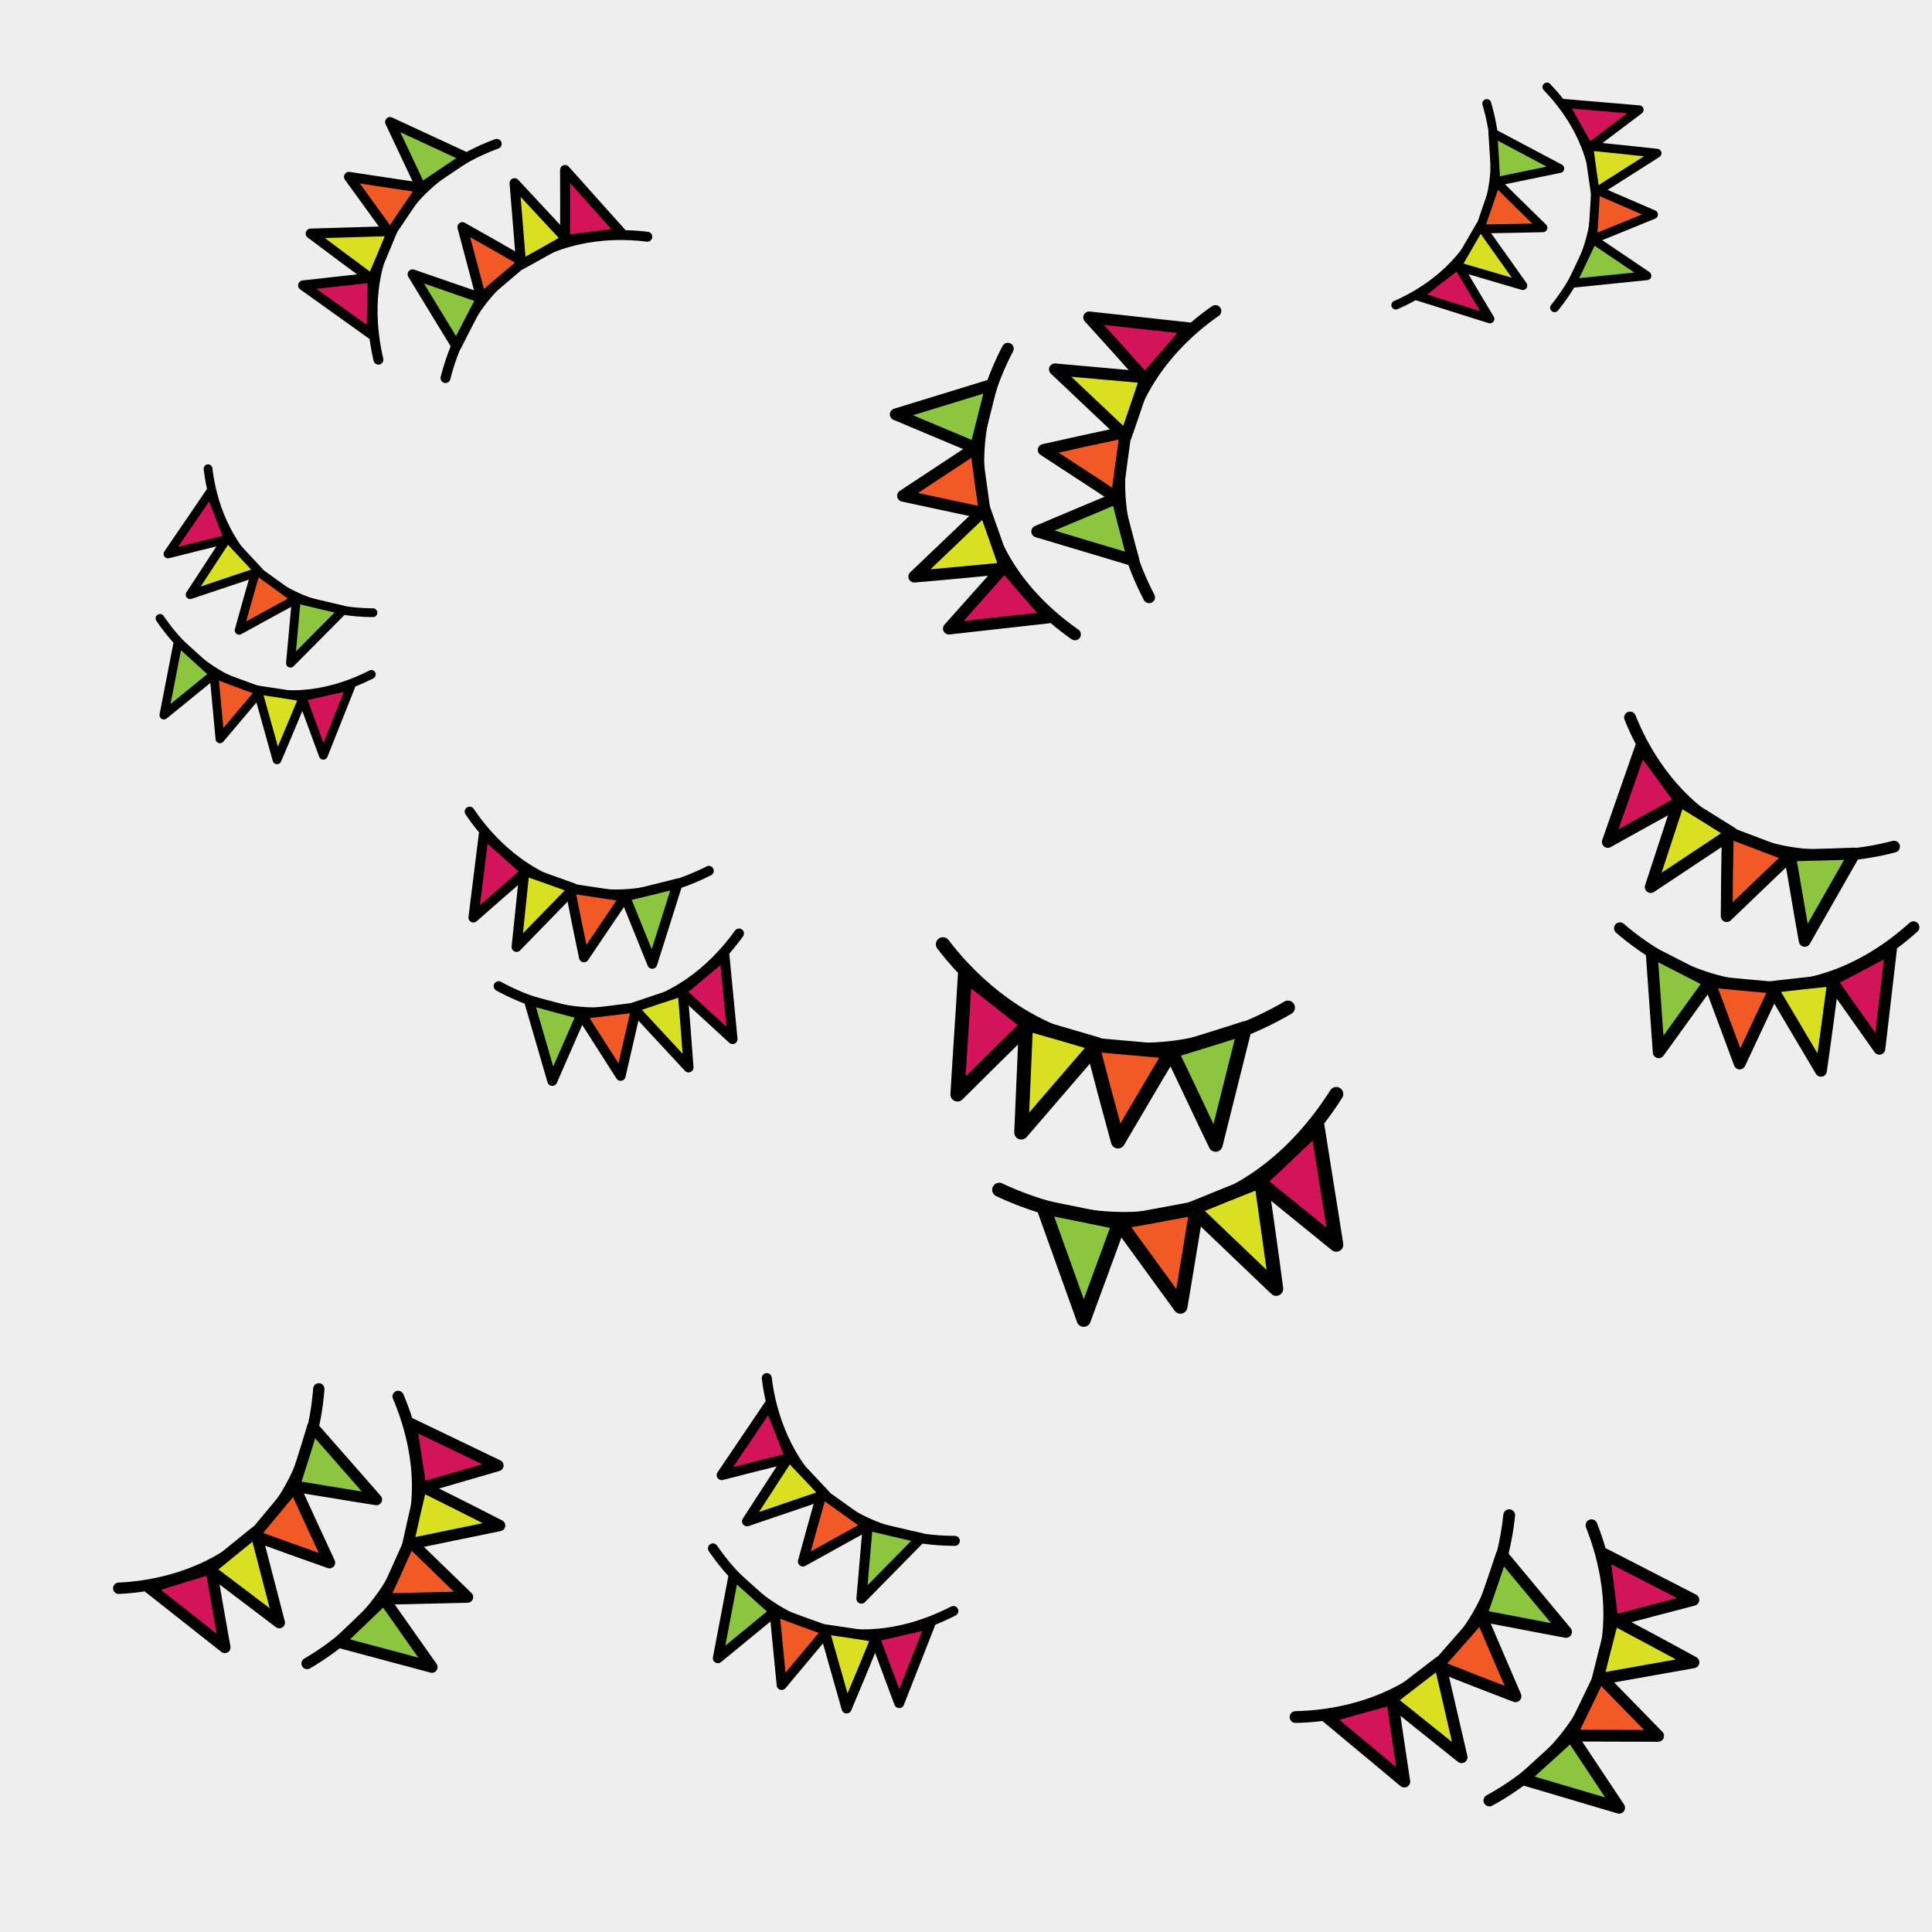 <?xml version="1.0" encoding="utf-8"?>
<svg xmlns="http://www.w3.org/2000/svg" xmlns:xlink="http://www.w3.org/1999/xlink" viewBox="0 0 256 256" width="256px" height="256px">
<style type="text/css">@keyframes ld-pulse
{
  0% {
    animation-timing-function: cubic-bezier(0.041,0.391,0.509,0.69);
    transform: scale(1);
  }
  24.3% {
    animation-timing-function: cubic-bezier(0.225,0.633,0.525,1);
    transform: scale(0.846);
  }
  55% {
    animation-timing-function: cubic-bezier(0.304,0.339,0.655,0.614);
    transform: scale(0.802);
  }
  70.2% {
    animation-timing-function: cubic-bezier(0.446,0.273,0.556,0.729);
    transform: scale(0.829);
  }
  82.3% {
    animation-timing-function: cubic-bezier(0.683,0.184,1,0.736);
    transform: scale(0.869);
  }
  100% {
    transform: scale(1);
  }
}
.ld.ld-pulse {
  animation: ld-pulse 0.5s infinite;
}</style>
<rect x="0" y="0" width="256" height="256" fill="#eee"/>
<defs>
  <g id="id-0.6237689744084076"><!--Generator: Adobe Illustrator 21.0.0, SVG Export Plug-In . SVG Version: 6.00 Build 0)--><g><path style="fill:none;stroke:#000;stroke-width:3;stroke-linecap:round;stroke-linejoin:round;stroke-miterlimit:10" d=" M8.1,10c4.5,5.9,15,17.5,31.8,21.3c19,4.2,35.2-4,41.7-7.8"/><path style="fill:#d4145a;stroke:#000;stroke-width:3;stroke-linecap:round;stroke-linejoin:round;stroke-miterlimit:10" d=" M12.8,16.5c-0.5,8.5-1.1,17-1.6,25.5c5-5,10.1-10,15.1-14.9C21.8,23.5,17.3,20,12.8,16.5z"/><path style="fill:#f15a24;stroke:#000;stroke-width:3;stroke-linecap:round;stroke-linejoin:round;stroke-miterlimit:10" d=" M39.9,31.4c1.8,6.9,3.6,13.7,5.5,20.6c3.8-6.4,7.5-12.8,11.3-19.1C51.1,32.4,45.5,31.9,39.9,31.4z"/><path style="fill:#d9e021;stroke:#000;stroke-width:3;stroke-linecap:round;stroke-linejoin:round;stroke-miterlimit:10" d=" M25.8,26.9c-0.3,7.7-0.7,15.5-1,23.2c5.4-6.3,10.8-12.5,16.2-18.8C35.9,29.8,30.8,28.3,25.8,26.9z"/><path style="fill:#8cc63f;stroke:#000;stroke-width:3;stroke-linecap:round;stroke-linejoin:round;stroke-miterlimit:10" d=" M56.7,32.8c3.2,6.6,6.3,13.3,9.5,19.9c2.1-8.3,4.1-16.5,6.2-24.8C67.2,29.6,61.9,31.2,56.7,32.8z"/></g><g><path style="fill:none;stroke:#000;stroke-width:3;stroke-linecap:round;stroke-linejoin:round;stroke-miterlimit:10" d=" M91.9,41.9c-4,6.3-13.2,18.9-29.6,24.2c-18.5,6-35.4-0.6-42.2-3.8"/><path style="fill:#d4145a;stroke:#000;stroke-width:3;stroke-linecap:round;stroke-linejoin:round;stroke-miterlimit:10" d=" M87.9,48.8c1.3,8.4,2.7,16.8,4,25.2c-5.5-4.5-11-8.9-16.5-13.4C79.6,56.7,83.7,52.7,87.9,48.8z"/><path style="fill:#f15a24;stroke:#000;stroke-width:3;stroke-linecap:round;stroke-linejoin:round;stroke-miterlimit:10" d=" M62.2,66.2c-1.2,7-2.3,14-3.5,21c-4.4-6-8.7-12-13.1-18C51.2,68.3,56.7,67.2,62.2,66.2z"/><path style="fill:#d9e021;stroke:#000;stroke-width:3;stroke-linecap:round;stroke-linejoin:round;stroke-miterlimit:10" d=" M75.9,60.4c1.1,7.7,2.2,15.3,3.2,23c-6-5.7-11.9-11.4-17.9-17.1C66.1,64.3,71,62.3,75.9,60.4z"/><path style="fill:#8cc63f;stroke:#000;stroke-width:3;stroke-linecap:round;stroke-linejoin:round;stroke-miterlimit:10" d=" M45.7,69.3c-2.5,6.9-5.1,13.8-7.6,20.7c-2.9-8-5.7-16-8.6-24C35,67.1,40.3,68.2,45.7,69.3z"/></g></g>
  <g id="id-0.6237689744084076-2">
    
<!-- Generator: Adobe Illustrator 21.0.0, SVG Export Plug-In . SVG Version: 6.00 Build 0)  -->













    <g transform=" translate(151,150) scale(0.622)"><g class="ld ld-pulse" style="animation-delay:0s"><g data-icon="">  <use xlink:href="#id-0.6237689744084076" x="-50" y="-50"/>
</g></g></g><g transform="matrix(0.963 0.27 -0.27 0.963 41.341 -58.015) translate(231.293,121.081) scale(0.521)"><g class="ld ld-pulse" style="animation-delay:-0.05s"><g data-icon="">  <use xlink:href="#id-0.6237689744084076" x="-50" y="-50"/>
</g></g></g><g transform="matrix(-0.046 0.999 -0.999 -0.046 207.654 -74.239) translate(139.293,62.082) scale(0.521)"><g class="ld ld-pulse" style="animation-delay:-0.1s"><g data-icon="">  <use xlink:href="#id-0.6237689744084076" x="-50" y="-50"/>
</g></g></g><g transform="matrix(0.24 -0.971 0.971 0.24 127.688 219.61) translate(204.074,28.271) scale(0.392)"><g class="ld ld-pulse" style="animation-delay:-0.15s"><g data-icon="">  <use xlink:href="#id-0.6237689744084076" x="-50" y="-50"/>
</g></g></g><g transform="matrix(0.591 -0.807 0.807 0.591 -96.797 253.409) translate(201.293,222.082) scale(0.521)"><g class="ld ld-pulse" style="animation-delay:-0.2s"><g data-icon="">  <use xlink:href="#id-0.6237689744084076" x="-50" y="-50"/>
</g></g></g><g transform="matrix(0.862 0.507 -0.507 0.862 120.086 -26.41) translate(108.506,207.165) scale(0.441)"><g class="ld ld-pulse" style="animation-delay:-0.25s"><g data-icon="">  <use xlink:href="#id-0.6237689744084076" x="-50" y="-50"/>
</g></g></g><g transform="matrix(0.998 0.061 -0.061 0.998 7.827 -4.605) translate(79.461,126.114) scale(0.437)"><g class="ld ld-pulse" style="animation-delay:-0.3s"><g data-icon="">  <use xlink:href="#id-0.6237689744084076" x="-50" y="-50"/>
</g></g></g><g transform="matrix(-0.702 0.712 -0.712 -0.702 125.786 11.632) translate(60.461,32.114) scale(0.437)"><g class="ld ld-pulse" style="animation-delay:-0.35s"><g data-icon="">  <use xlink:href="#id-0.6237689744084076" x="-50" y="-50"/>
</g></g></g><g transform="matrix(0.86 0.511 -0.511 0.86 47.505 -5.413) translate(33.602,83.727) scale(0.388)"><g class="ld ld-pulse" style="animation-delay:-0.4s"><g data-icon="">  <use xlink:href="#id-0.6237689744084076" x="-50" y="-50"/>
</g></g></g><g transform="matrix(0.569 -0.822 0.822 0.569 -149.204 124.503) translate(44.203,204.626) scale(0.501)"><g class="ld ld-pulse" style="animation-delay:-0.45s"><g data-icon="">  <use xlink:href="#id-0.6237689744084076" x="-50" y="-50"/>
</g></g></g>
  </g>
</defs>
<g>
  <use xlink:href="#id-0.6237689744084076-2" x="0" y="0"/>
  <use xlink:href="#id-0.6237689744084076-2" x="-256" y="0"/>
  <animateTransform attributeName="transform" type="translate" repeatCount="indefinite" dur="4s"
  keyTimes="0;1" values="0;256"/>
</g>
</svg>